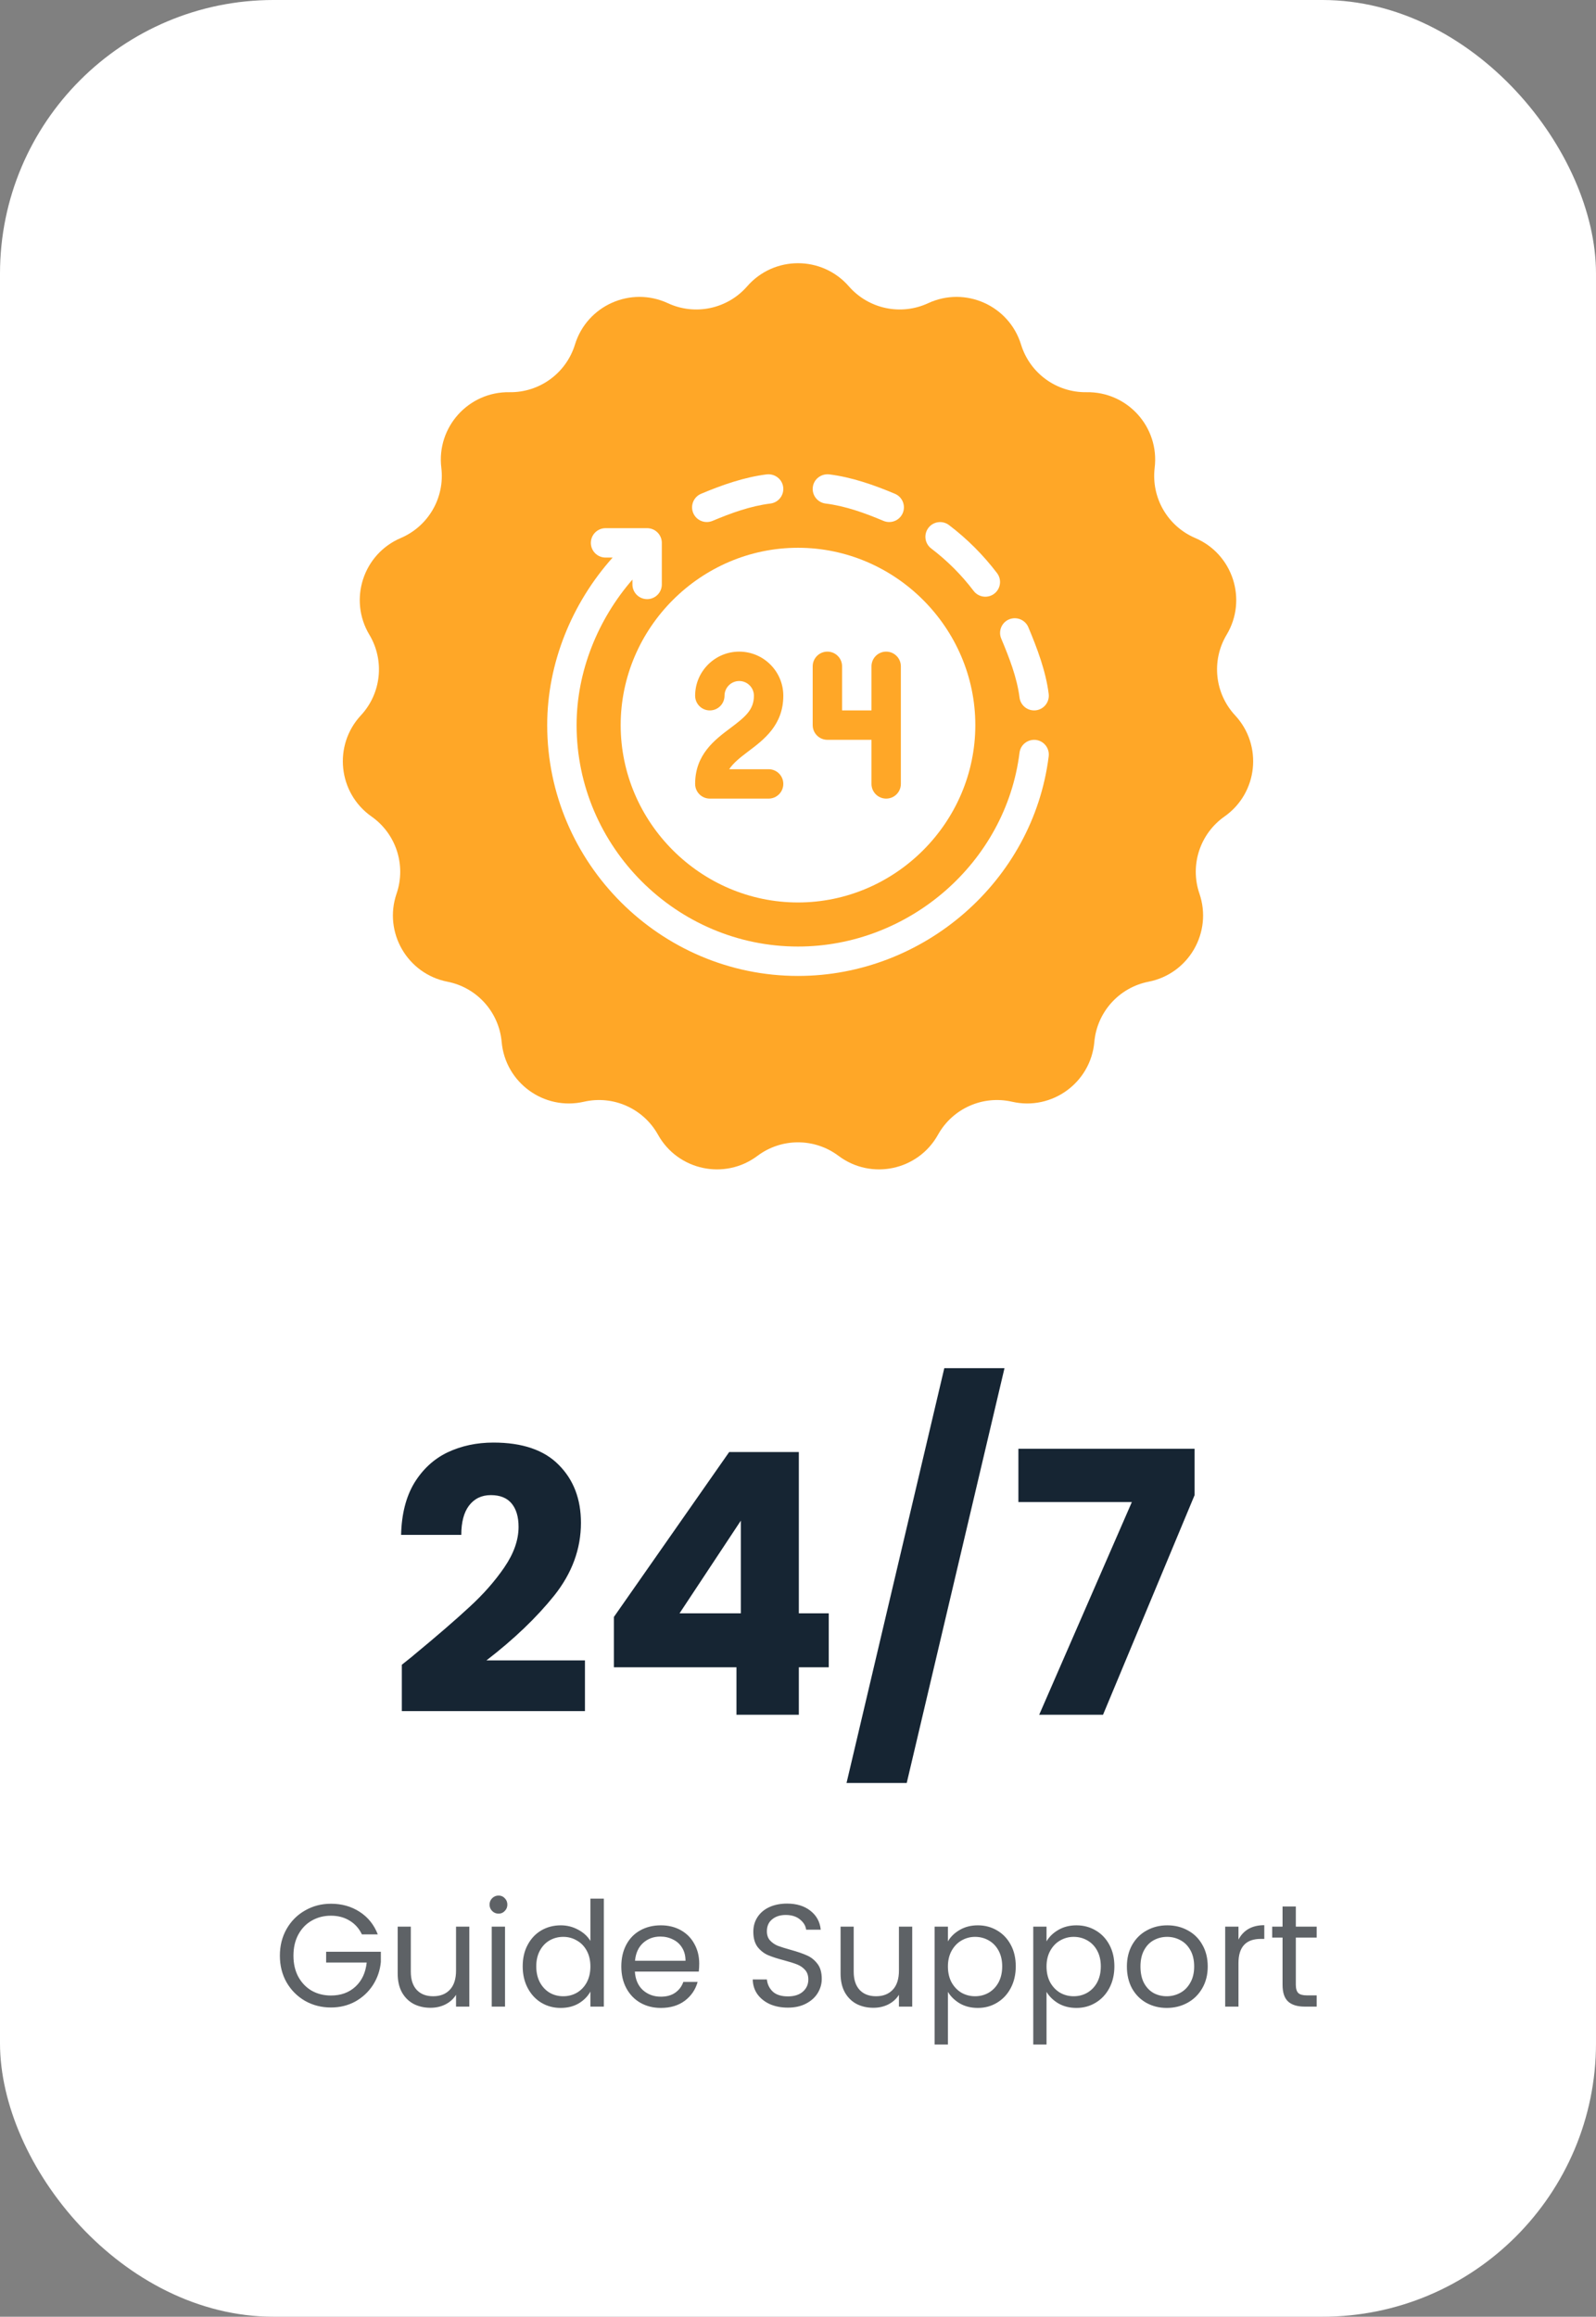 <svg width="175" height="254" viewBox="0 0 175 254" fill="none" xmlns="http://www.w3.org/2000/svg">
<rect x="0" y="0" width="175" height="254" fill="#808080" stroke="none"/>
<rect width="175" height="254" rx="30" fill="white"/>
<path d="M81.924 31.394C84.872 28.013 90.128 28.013 93.076 31.394V31.394C95.24 33.875 98.783 34.628 101.769 33.242V33.242C105.838 31.352 110.639 33.49 111.957 37.778V37.778C112.925 40.925 115.855 43.053 119.147 43.001V43.001C123.633 42.93 127.149 46.836 126.609 51.289V51.289C126.214 54.558 128.025 57.694 131.053 58.986V58.986C135.18 60.745 136.804 65.743 134.499 69.592V69.592C132.808 72.417 133.187 76.019 135.428 78.43V78.43C138.482 81.716 137.933 86.943 134.262 89.522V89.522C131.569 91.415 130.449 94.859 131.516 97.974V97.974C132.97 102.218 130.342 106.769 125.94 107.632V107.632C122.709 108.266 120.286 110.957 119.993 114.236V114.236C119.595 118.705 115.344 121.794 110.971 120.792V120.792C107.762 120.056 104.453 121.53 102.852 124.406V124.406C100.671 128.327 95.531 129.419 91.943 126.725V126.725C89.311 124.748 85.689 124.748 83.057 126.725V126.725C79.469 129.419 74.329 128.327 72.148 124.406V124.406C70.547 121.53 67.238 120.056 64.029 120.792V120.792C59.656 121.794 55.405 118.705 55.007 114.236V114.236C54.714 110.957 52.291 108.266 49.06 107.632V107.632C44.658 106.769 42.03 102.218 43.484 97.974V97.974C44.551 94.859 43.431 91.415 40.738 89.522V89.522C37.067 86.943 36.517 81.716 39.572 78.43V78.43C41.813 76.019 42.192 72.417 40.501 69.592V69.592C38.196 65.743 39.82 60.745 43.947 58.986V58.986C46.975 57.694 48.786 54.558 48.391 51.289V51.289C47.851 46.836 51.367 42.93 55.853 43.001V43.001C59.145 43.053 62.075 40.925 63.043 37.778V37.778C64.361 33.49 69.162 31.352 73.231 33.242V33.242C76.217 34.628 79.76 33.875 81.924 31.394V31.394Z" fill="#ffa727"/>
<path d="M90.922 52.009C90.037 51.916 89.233 52.527 89.124 53.408C89.014 54.292 89.64 55.096 90.523 55.207C92.71 55.479 94.847 56.253 96.875 57.109C97.704 57.454 98.643 57.065 98.987 56.25C99.332 55.429 98.948 54.484 98.128 54.138C95.826 53.169 93.401 52.318 90.922 52.009Z" fill="white"/>
<path d="M109.016 65.095C109.725 64.557 109.864 63.545 109.326 62.837C107.816 60.85 106.043 59.076 104.056 57.567C103.346 57.032 102.337 57.166 101.797 57.877C101.259 58.585 101.398 59.597 102.107 60.135C103.862 61.467 105.426 63.031 106.757 64.785C107.297 65.496 108.308 65.631 109.016 65.095Z" fill="white"/>
<path d="M110.643 67.906C109.823 68.252 109.439 69.196 109.784 70.017C110.64 72.046 111.518 74.29 111.79 76.477C111.896 77.332 112.669 77.983 113.589 77.876C114.472 77.766 115.098 76.962 114.988 76.078C114.679 73.599 113.724 71.067 112.755 68.765C112.408 67.945 111.463 67.566 110.643 67.906Z" fill="white"/>
<path d="M76.872 54.138C76.052 54.485 75.668 55.429 76.013 56.25C76.358 57.067 77.298 57.453 78.125 57.109C80.153 56.253 82.29 55.479 84.477 55.207C85.36 55.096 85.986 54.292 85.876 53.408C85.766 52.527 84.959 51.916 84.077 52.009C81.599 52.318 79.174 53.169 76.872 54.138Z" fill="white"/>
<path d="M87.5 107C101.291 107 113.283 96.587 114.988 82.922C115.098 82.04 114.471 81.234 113.589 81.124C112.701 81.025 111.899 81.64 111.79 82.523C110.286 94.579 99.668 103.777 87.5 103.777C74.172 103.777 63.223 92.828 63.223 79.5C63.223 73.626 65.553 67.909 69.346 63.543V64.077C69.346 64.967 70.066 65.688 70.957 65.688C71.848 65.688 72.568 64.967 72.568 64.077V59.52C72.568 58.629 71.848 57.908 70.957 57.908H66.398C65.508 57.908 64.787 58.629 64.787 59.52C64.787 60.41 65.508 61.13 66.398 61.13H67.174C62.711 66.12 60 72.706 60 79.5C60 94.605 72.395 107 87.5 107Z" fill="white"/>
<path d="M68.057 79.5C68.057 90.163 76.838 98.944 87.5 98.944C98.163 98.944 106.943 90.163 106.943 79.5C106.943 68.838 98.163 60.057 87.5 60.057C76.838 60.057 68.057 68.838 68.057 79.5ZM89.111 73.055C89.111 72.164 89.832 71.443 90.723 71.443C91.613 71.443 92.334 72.164 92.334 73.055V77.889H95.557V73.055C95.557 72.164 96.277 71.443 97.168 71.443C98.059 71.443 98.779 72.164 98.779 73.055V85.945C98.779 86.836 98.059 87.557 97.168 87.557C96.277 87.557 95.557 86.836 95.557 85.945V81.111H90.723C89.832 81.111 89.111 80.391 89.111 79.5V73.055ZM81.055 74.666C80.166 74.666 79.443 75.388 79.443 76.277C79.443 77.168 78.723 77.889 77.832 77.889C76.941 77.889 76.221 77.168 76.221 76.277C76.221 73.612 78.389 71.443 81.055 71.443C83.72 71.443 85.889 73.612 85.889 76.277C85.889 79.5 83.744 81.108 82.021 82.4C81.066 83.117 80.387 83.689 79.955 84.334H84.277C85.168 84.334 85.889 85.055 85.889 85.945C85.889 86.836 85.168 87.557 84.277 87.557H77.832C76.941 87.557 76.221 86.836 76.221 85.945C76.221 82.723 78.365 81.115 80.089 79.823C81.735 78.587 82.666 77.813 82.666 76.277C82.666 75.388 81.944 74.666 81.055 74.666Z" fill="white"/>
<path d="M44.06 182.52C44.967 181.8 45.38 181.467 45.3 181.52C47.913 179.36 49.967 177.587 51.46 176.2C52.98 174.813 54.26 173.36 55.3 171.84C56.34 170.32 56.86 168.84 56.86 167.4C56.86 166.307 56.607 165.453 56.1 164.84C55.593 164.227 54.833 163.92 53.82 163.92C52.807 163.92 52.007 164.307 51.42 165.08C50.86 165.827 50.58 166.893 50.58 168.28H43.98C44.033 166.013 44.513 164.12 45.42 162.6C46.353 161.08 47.567 159.96 49.06 159.24C50.58 158.52 52.26 158.16 54.1 158.16C57.273 158.16 59.66 158.973 61.26 160.6C62.887 162.227 63.7 164.347 63.7 166.96C63.7 169.813 62.727 172.467 60.78 174.92C58.833 177.347 56.353 179.72 53.34 182.04H64.14V187.6H44.06V182.52ZM67.312 182.8V177.28L79.952 159.2H87.592V176.88H90.872V182.8H87.592V188H80.752V182.8H67.312ZM81.232 166.72L74.512 176.88H81.232V166.72ZM110.142 150L99.422 195.48H92.822L103.542 150H110.142ZM130.987 163.92L120.947 188H113.947L124.107 164.68H111.667V158.84H130.987V163.92Z" fill="#162533"/>
<path d="M39.68 212.08C39.371 211.429 38.923 210.928 38.336 210.576C37.749 210.213 37.067 210.032 36.288 210.032C35.509 210.032 34.805 210.213 34.176 210.576C33.557 210.928 33.067 211.44 32.704 212.112C32.352 212.773 32.176 213.541 32.176 214.416C32.176 215.291 32.352 216.059 32.704 216.72C33.067 217.381 33.557 217.893 34.176 218.256C34.805 218.608 35.509 218.784 36.288 218.784C37.376 218.784 38.272 218.459 38.976 217.808C39.68 217.157 40.091 216.277 40.208 215.168H35.76V213.984H41.76V215.104C41.675 216.021 41.387 216.864 40.896 217.632C40.405 218.389 39.76 218.992 38.96 219.44C38.16 219.877 37.269 220.096 36.288 220.096C35.253 220.096 34.309 219.856 33.456 219.376C32.603 218.885 31.925 218.208 31.424 217.344C30.933 216.48 30.688 215.504 30.688 214.416C30.688 213.328 30.933 212.352 31.424 211.488C31.925 210.613 32.603 209.936 33.456 209.456C34.309 208.965 35.253 208.72 36.288 208.72C37.472 208.72 38.517 209.013 39.424 209.6C40.341 210.187 41.008 211.013 41.424 212.08H39.68ZM51.461 211.232V220H50.005V218.704C49.728 219.152 49.339 219.504 48.837 219.76C48.346 220.005 47.803 220.128 47.205 220.128C46.523 220.128 45.909 219.989 45.365 219.712C44.821 219.424 44.389 218.997 44.069 218.432C43.76 217.867 43.605 217.179 43.605 216.368V211.232H45.045V216.176C45.045 217.04 45.264 217.707 45.701 218.176C46.139 218.635 46.736 218.864 47.493 218.864C48.272 218.864 48.885 218.624 49.333 218.144C49.781 217.664 50.005 216.965 50.005 216.048V211.232H51.461ZM54.672 209.808C54.394 209.808 54.16 209.712 53.968 209.52C53.776 209.328 53.679 209.093 53.679 208.816C53.679 208.539 53.776 208.304 53.968 208.112C54.16 207.92 54.394 207.824 54.672 207.824C54.938 207.824 55.162 207.92 55.343 208.112C55.535 208.304 55.632 208.539 55.632 208.816C55.632 209.093 55.535 209.328 55.343 209.52C55.162 209.712 54.938 209.808 54.672 209.808ZM55.376 211.232V220H53.919V211.232H55.376ZM57.313 215.584C57.313 214.688 57.494 213.904 57.857 213.232C58.22 212.549 58.716 212.021 59.345 211.648C59.985 211.275 60.7 211.088 61.489 211.088C62.172 211.088 62.806 211.248 63.393 211.568C63.98 211.877 64.428 212.288 64.737 212.8V208.16H66.209V220H64.737V218.352C64.449 218.875 64.022 219.307 63.457 219.648C62.892 219.979 62.23 220.144 61.473 220.144C60.694 220.144 59.985 219.952 59.345 219.568C58.716 219.184 58.22 218.645 57.857 217.952C57.494 217.259 57.313 216.469 57.313 215.584ZM64.737 215.6C64.737 214.939 64.604 214.363 64.337 213.872C64.07 213.381 63.708 213.008 63.249 212.752C62.801 212.485 62.305 212.352 61.761 212.352C61.217 212.352 60.721 212.48 60.273 212.736C59.825 212.992 59.468 213.365 59.201 213.856C58.934 214.347 58.801 214.923 58.801 215.584C58.801 216.256 58.934 216.843 59.201 217.344C59.468 217.835 59.825 218.213 60.273 218.48C60.721 218.736 61.217 218.864 61.761 218.864C62.305 218.864 62.801 218.736 63.249 218.48C63.708 218.213 64.07 217.835 64.337 217.344C64.604 216.843 64.737 216.261 64.737 215.6ZM76.669 215.28C76.669 215.557 76.653 215.851 76.621 216.16H69.614C69.667 217.024 69.96 217.701 70.493 218.192C71.037 218.672 71.694 218.912 72.462 218.912C73.091 218.912 73.614 218.768 74.029 218.48C74.456 218.181 74.755 217.787 74.925 217.296H76.493C76.259 218.139 75.79 218.827 75.085 219.36C74.382 219.883 73.507 220.144 72.462 220.144C71.629 220.144 70.883 219.957 70.222 219.584C69.571 219.211 69.059 218.683 68.686 218C68.312 217.307 68.126 216.507 68.126 215.6C68.126 214.693 68.307 213.899 68.669 213.216C69.032 212.533 69.539 212.011 70.189 211.648C70.851 211.275 71.608 211.088 72.462 211.088C73.293 211.088 74.029 211.269 74.669 211.632C75.309 211.995 75.8 212.496 76.141 213.136C76.493 213.765 76.669 214.48 76.669 215.28ZM75.165 214.976C75.165 214.421 75.043 213.947 74.797 213.552C74.552 213.147 74.216 212.843 73.79 212.64C73.374 212.427 72.909 212.32 72.397 212.32C71.662 212.32 71.032 212.555 70.51 213.024C69.998 213.493 69.704 214.144 69.629 214.976H75.165ZM86.393 220.112C85.657 220.112 84.996 219.984 84.409 219.728C83.833 219.461 83.38 219.099 83.049 218.64C82.718 218.171 82.548 217.632 82.537 217.024H84.089C84.142 217.547 84.356 217.989 84.729 218.352C85.113 218.704 85.668 218.88 86.393 218.88C87.086 218.88 87.63 218.709 88.025 218.368C88.43 218.016 88.633 217.568 88.633 217.024C88.633 216.597 88.516 216.251 88.281 215.984C88.046 215.717 87.753 215.515 87.401 215.376C87.049 215.237 86.574 215.088 85.977 214.928C85.241 214.736 84.649 214.544 84.201 214.352C83.764 214.16 83.385 213.861 83.065 213.456C82.756 213.04 82.601 212.485 82.601 211.792C82.601 211.184 82.756 210.645 83.065 210.176C83.374 209.707 83.806 209.344 84.361 209.088C84.926 208.832 85.572 208.704 86.297 208.704C87.342 208.704 88.196 208.965 88.857 209.488C89.529 210.011 89.908 210.704 89.993 211.568H88.393C88.34 211.141 88.116 210.768 87.721 210.448C87.326 210.117 86.804 209.952 86.153 209.952C85.545 209.952 85.049 210.112 84.665 210.432C84.281 210.741 84.089 211.179 84.089 211.744C84.089 212.149 84.201 212.48 84.425 212.736C84.66 212.992 84.942 213.189 85.273 213.328C85.614 213.456 86.089 213.605 86.697 213.776C87.433 213.979 88.025 214.181 88.473 214.384C88.921 214.576 89.305 214.88 89.625 215.296C89.945 215.701 90.105 216.256 90.105 216.96C90.105 217.504 89.961 218.016 89.673 218.496C89.385 218.976 88.958 219.365 88.393 219.664C87.828 219.963 87.161 220.112 86.393 220.112ZM100.024 211.232V220H98.568V218.704C98.29 219.152 97.901 219.504 97.4 219.76C96.909 220.005 96.365 220.128 95.768 220.128C95.085 220.128 94.472 219.989 93.928 219.712C93.384 219.424 92.952 218.997 92.632 218.432C92.322 217.867 92.168 217.179 92.168 216.368V211.232H93.608V216.176C93.608 217.04 93.826 217.707 94.264 218.176C94.701 218.635 95.298 218.864 96.056 218.864C96.834 218.864 97.448 218.624 97.896 218.144C98.344 217.664 98.568 216.965 98.568 216.048V211.232H100.024ZM103.938 212.848C104.226 212.347 104.653 211.931 105.218 211.6C105.794 211.259 106.461 211.088 107.218 211.088C107.997 211.088 108.701 211.275 109.33 211.648C109.97 212.021 110.471 212.549 110.834 213.232C111.197 213.904 111.378 214.688 111.378 215.584C111.378 216.469 111.197 217.259 110.834 217.952C110.471 218.645 109.97 219.184 109.33 219.568C108.701 219.952 107.997 220.144 107.218 220.144C106.471 220.144 105.81 219.979 105.234 219.648C104.669 219.307 104.237 218.885 103.938 218.384V224.16H102.482V211.232H103.938V212.848ZM109.89 215.584C109.89 214.923 109.757 214.347 109.49 213.856C109.223 213.365 108.861 212.992 108.402 212.736C107.954 212.48 107.458 212.352 106.914 212.352C106.381 212.352 105.885 212.485 105.426 212.752C104.978 213.008 104.615 213.387 104.338 213.888C104.071 214.379 103.938 214.949 103.938 215.6C103.938 216.261 104.071 216.843 104.338 217.344C104.615 217.835 104.978 218.213 105.426 218.48C105.885 218.736 106.381 218.864 106.914 218.864C107.458 218.864 107.954 218.736 108.402 218.48C108.861 218.213 109.223 217.835 109.49 217.344C109.757 216.843 109.89 216.256 109.89 215.584ZM114.751 212.848C115.039 212.347 115.465 211.931 116.031 211.6C116.607 211.259 117.273 211.088 118.031 211.088C118.809 211.088 119.513 211.275 120.142 211.648C120.782 212.021 121.284 212.549 121.647 213.232C122.009 213.904 122.191 214.688 122.191 215.584C122.191 216.469 122.009 217.259 121.647 217.952C121.284 218.645 120.782 219.184 120.142 219.568C119.513 219.952 118.809 220.144 118.031 220.144C117.284 220.144 116.623 219.979 116.047 219.648C115.481 219.307 115.049 218.885 114.751 218.384V224.16H113.295V211.232H114.751V212.848ZM120.703 215.584C120.703 214.923 120.569 214.347 120.303 213.856C120.036 213.365 119.673 212.992 119.215 212.736C118.767 212.48 118.271 212.352 117.727 212.352C117.193 212.352 116.697 212.485 116.239 212.752C115.791 213.008 115.428 213.387 115.151 213.888C114.884 214.379 114.751 214.949 114.751 215.6C114.751 216.261 114.884 216.843 115.151 217.344C115.428 217.835 115.791 218.213 116.239 218.48C116.697 218.736 117.193 218.864 117.727 218.864C118.271 218.864 118.767 218.736 119.215 218.48C119.673 218.213 120.036 217.835 120.303 217.344C120.569 216.843 120.703 216.256 120.703 215.584ZM127.931 220.144C127.11 220.144 126.363 219.957 125.691 219.584C125.03 219.211 124.507 218.683 124.123 218C123.75 217.307 123.563 216.507 123.563 215.6C123.563 214.704 123.755 213.915 124.139 213.232C124.534 212.539 125.067 212.011 125.739 211.648C126.411 211.275 127.163 211.088 127.995 211.088C128.827 211.088 129.579 211.275 130.251 211.648C130.923 212.011 131.451 212.533 131.835 213.216C132.23 213.899 132.427 214.693 132.427 215.6C132.427 216.507 132.224 217.307 131.819 218C131.424 218.683 130.886 219.211 130.203 219.584C129.52 219.957 128.763 220.144 127.931 220.144ZM127.931 218.864C128.454 218.864 128.944 218.741 129.403 218.496C129.862 218.251 130.23 217.883 130.507 217.392C130.795 216.901 130.939 216.304 130.939 215.6C130.939 214.896 130.8 214.299 130.523 213.808C130.246 213.317 129.883 212.955 129.435 212.72C128.987 212.475 128.502 212.352 127.979 212.352C127.446 212.352 126.955 212.475 126.507 212.72C126.07 212.955 125.718 213.317 125.451 213.808C125.184 214.299 125.051 214.896 125.051 215.6C125.051 216.315 125.179 216.917 125.435 217.408C125.702 217.899 126.054 218.267 126.491 218.512C126.928 218.747 127.408 218.864 127.931 218.864ZM135.797 212.656C136.053 212.155 136.416 211.765 136.885 211.488C137.365 211.211 137.947 211.072 138.629 211.072V212.576H138.245C136.613 212.576 135.797 213.461 135.797 215.232V220H134.341V211.232H135.797V212.656ZM142.086 212.432V217.6C142.086 218.027 142.177 218.331 142.358 218.512C142.539 218.683 142.854 218.768 143.302 218.768H144.374V220H143.062C142.251 220 141.643 219.813 141.238 219.44C140.833 219.067 140.63 218.453 140.63 217.6V212.432H139.494V211.232H140.63V209.024H142.086V211.232H144.374V212.432H142.086Z" fill="#5E6266"/>
</svg>
